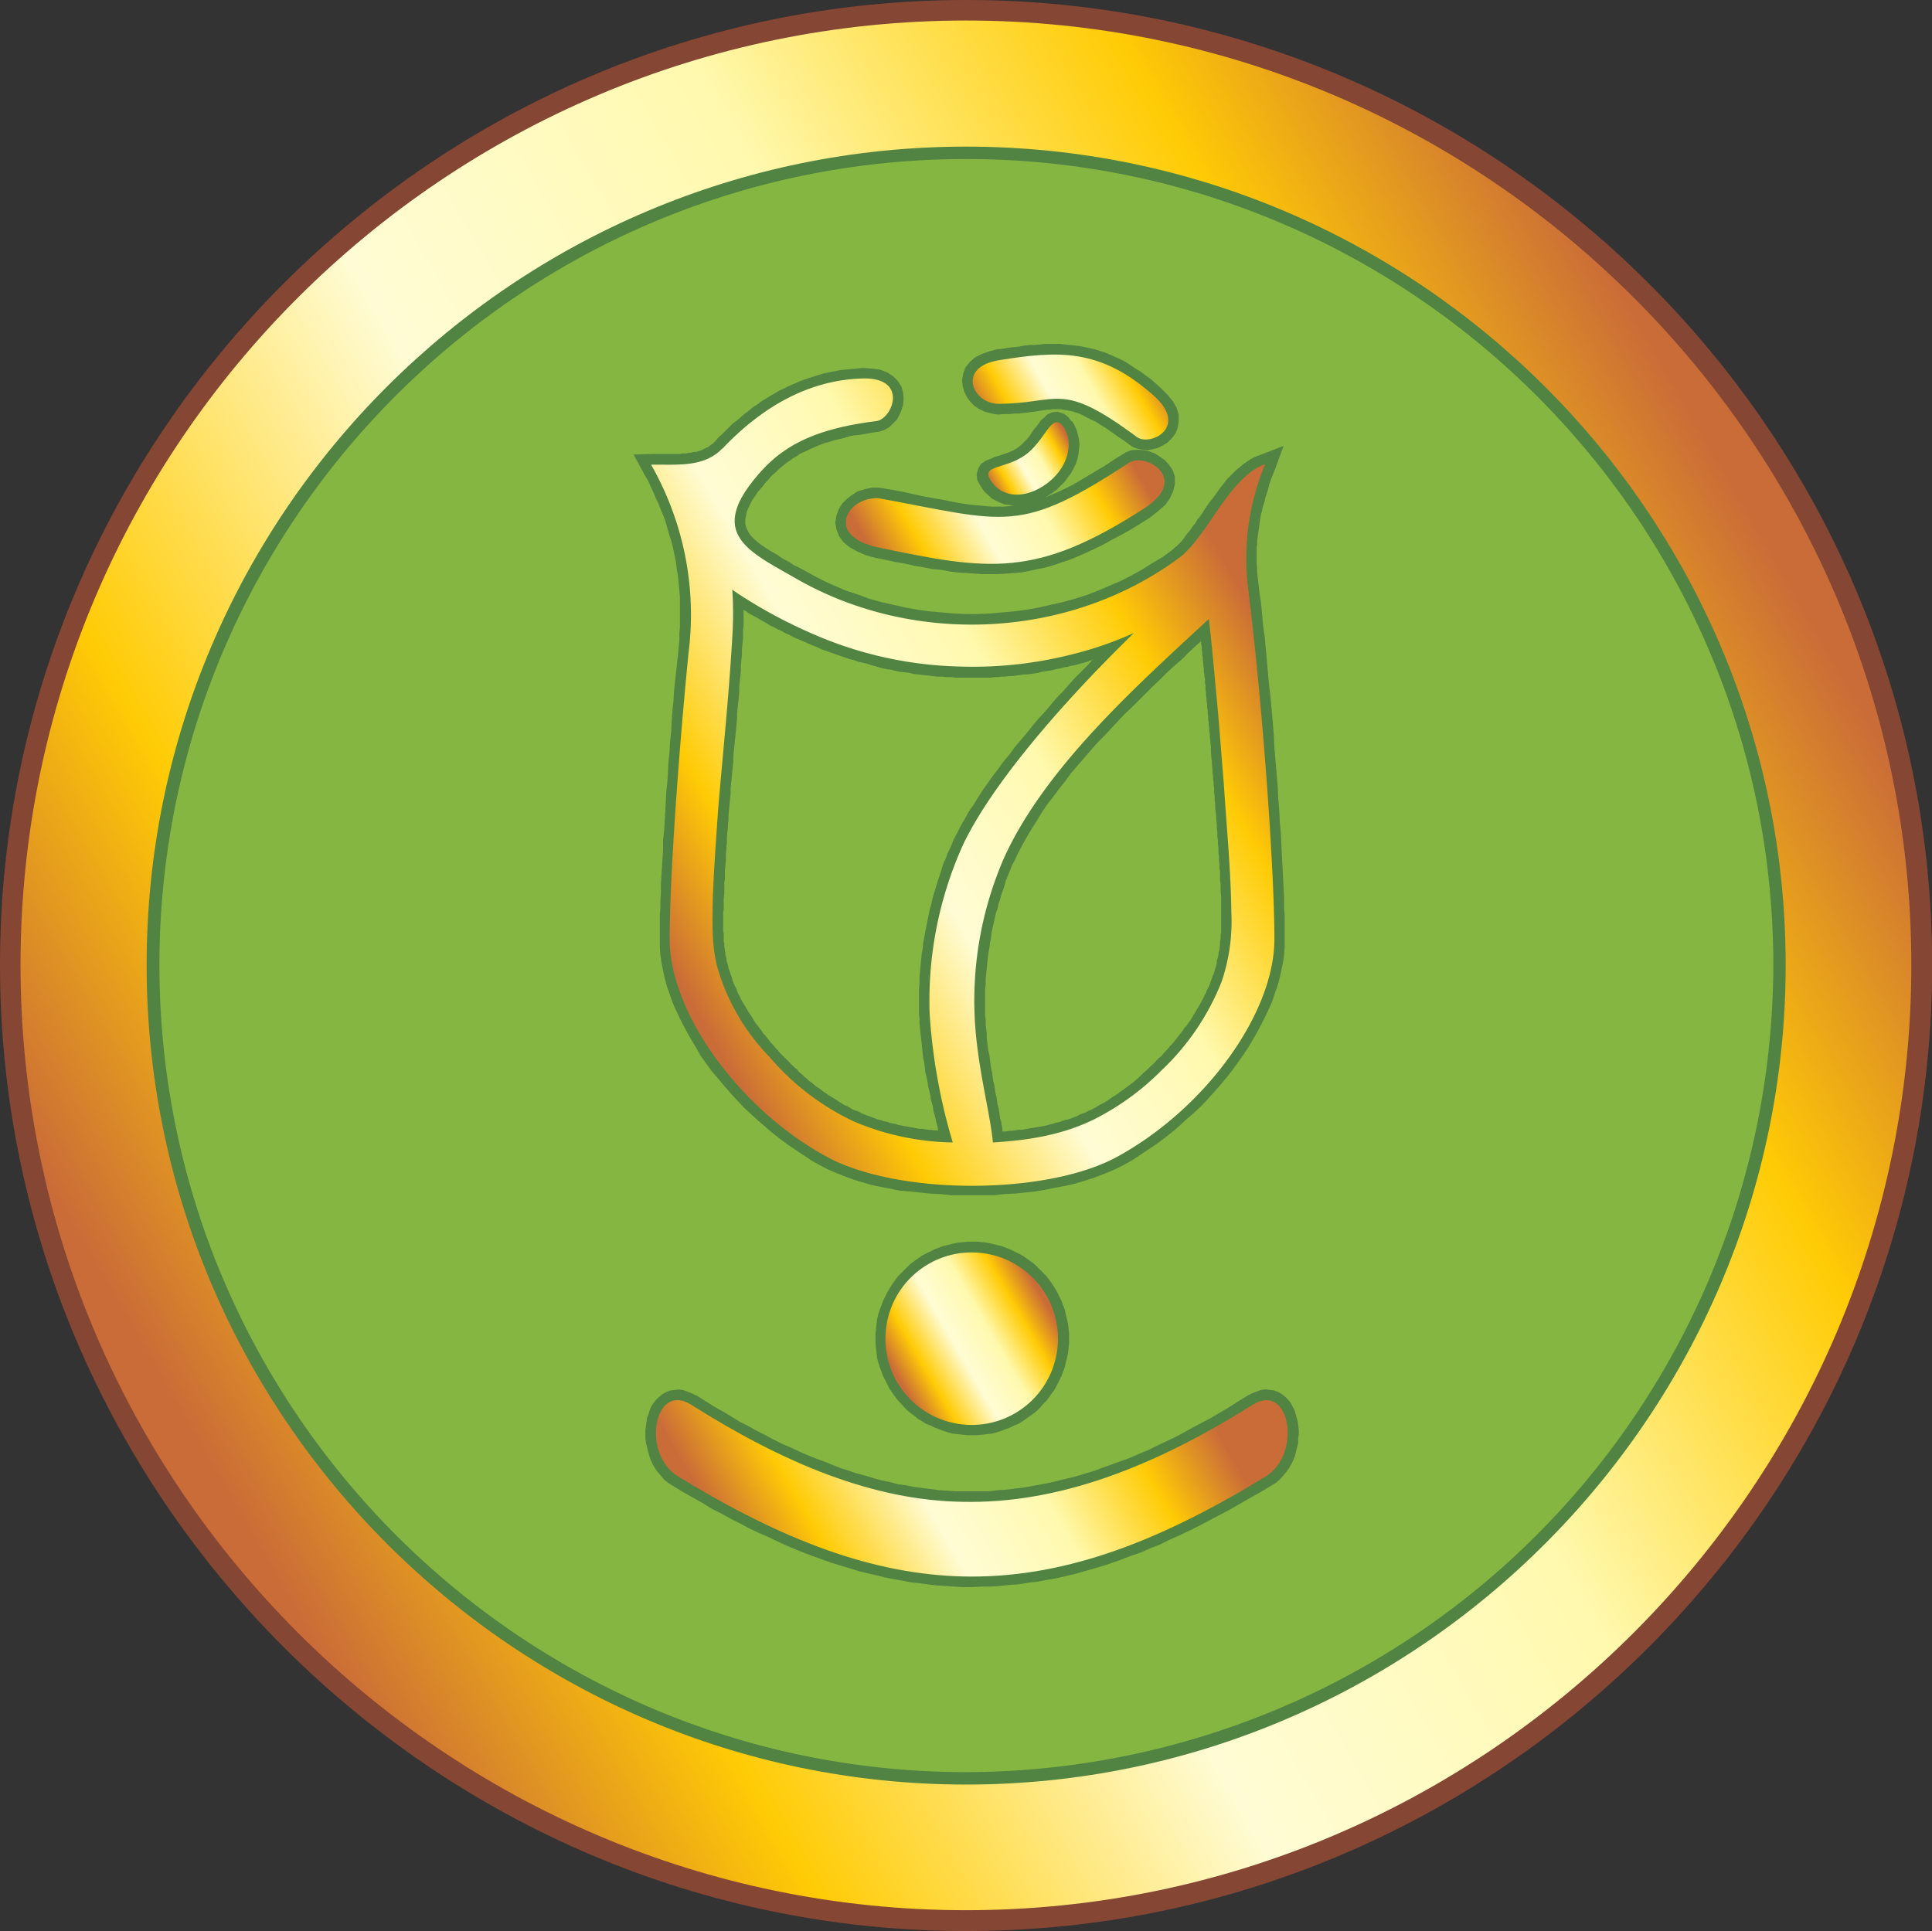<svg xmlns="http://www.w3.org/2000/svg" xmlns:xlink="http://www.w3.org/1999/xlink" viewBox="0 0 257.98 257.9"><rect x="0" y="0" width="257.98" height="257.9" fill="#333333" stroke="none"/><defs><style>.cls-1{fill:#864634;}.cls-1,.cls-2,.cls-3,.cls-4,.cls-5,.cls-6,.cls-7,.cls-8,.cls-9{fill-rule:evenodd;}.cls-2{fill:url(#GradientFill_1);}.cls-3{fill:#518342;}.cls-4{fill:#85b642;}.cls-5{fill:url(#GradientFill_1-2);}.cls-6{fill:url(#GradientFill_1-3);}.cls-7{fill:url(#GradientFill_1-4);}.cls-8{fill:url(#GradientFill_1-5);}.cls-9{fill:url(#GradientFill_1-6);}.cls-10{fill:url(#GradientFill_1-7);}</style><linearGradient id="GradientFill_1" x1="24.5" y1="189.24" x2="233.54" y2="68.55" gradientUnits="userSpaceOnUse"><stop offset="0" stop-color="#ca6c38"/><stop offset="0.17" stop-color="#ffcb05"/><stop offset="0.4" stop-color="#fffcd5"/><stop offset="0.62" stop-color="#fff9ae"/><stop offset="0.83" stop-color="#ffcb05"/><stop offset="1" stop-color="#ca6c38"/></linearGradient><linearGradient id="GradientFill_1-2" x1="87.67" y1="125.8" x2="166.54" y2="80.27" xlink:href="#GradientFill_1"/><linearGradient id="GradientFill_1-3" x1="132.53" y1="65.03" x2="142.89" y2="59.05" xlink:href="#GradientFill_1"/><linearGradient id="GradientFill_1-4" x1="118.13" y1="76.6" x2="149.3" y2="58.61" xlink:href="#GradientFill_1"/><linearGradient id="GradientFill_1-5" x1="133.06" y1="59.22" x2="153.66" y2="47.33" xlink:href="#GradientFill_1"/><linearGradient id="GradientFill_1-6" x1="99.33" y1="209.48" x2="154.65" y2="177.55" xlink:href="#GradientFill_1"/><linearGradient id="GradientFill_1-7" x1="120.13" y1="184.34" x2="139.2" y2="173.32" gradientTransform="translate(285.34 21.98) rotate(80.75)" xlink:href="#GradientFill_1"/></defs><title>Fichier 5</title><g id="Calque_2" data-name="Calque 2"><g id="Layer_1" data-name="Layer 1"><path class="cls-1" d="M129,0C58,0,0,58,0,128.88s58,129,129,129,129-58,129-129S200,0,129,0Z"/><path class="cls-2" d="M129,2.74c69.55,0,126.22,56.73,126.22,126.14S198.5,255.1,129,255.1,2.74,198.43,2.74,128.88,59.47,2.74,129,2.74Z"/><path class="cls-3" d="M129,19.58c60.27,0,109.44,49.11,109.44,109.3S189.22,238.32,129,238.32,19.58,189.14,19.58,128.88,68.69,19.58,129,19.58Z"/><path class="cls-4" d="M129,21.24c59.4,0,107.79,48.38,107.79,107.64A108,108,0,0,1,129,236.66c-59.33,0-107.71-48.45-107.71-107.78S69.62,21.24,129,21.24Z"/><path class="cls-3" d="M96.41,58l.5-.5.43-.44.51-.5.57-.43.51-.43.5-.44.58-.43.5-.43.58-.36.57-.43.58-.36.58-.36.64-.36.58-.36.65-.29.57-.29.65-.29.65-.28.72-.29.65-.22.65-.21.72-.22.72-.22.72-.14.72-.14.72-.15.72-.07.72-.07.79-.07.79-.08,1.22.08,1.08.14.94.36.79.5.65.65.5.79.22.8.07.79-.07.79-.22.72-.28.65-.36.65-.51.5-.5.5-.65.36-.65.22-1,.14-.79.15-.79.14-.79.07-.72.15-.65.21-.65.15-.65.14-.64.22-.58.14-.58.22-.5.21-.5.22-.51.22-.43.21-.5.22-.44.21-.36.29-.43.22-.36.29-.36.21-.36.29-.36.29-.36.29-.29.28-.28.29-.36.29-.29.29-.29.36-.29.29-.29.36-.28.36-.51.57-.43.65-.36.5-.29.58-.21.43-.22.51-.07.36-.07.36-.08.36V70l.08.22.07.29.14.29.15.28.14.22.22.29.28.29.29.28.36.29.36.29L102,73l.43.29.44.28.5.29.5.29.51.36.5.29.58.29.5.36.58.28.57.29,1.44.79,1.52.8,1.44.64,1.51.65,1.58.51,1.51.57,1.59.43,1.58.36,1.59.36,1.58.29,1.66.22,1.58.14,1.66.15L129,82h1.59l1.65-.07,1.66-.15,1.58-.14,1.66-.22,1.58-.29,1.59-.36,1.58-.36,1.58-.43,1.59-.5,1.51-.58,1.51-.65,1.51-.64L151,76.9l1.44-.8,1.37-.86,1.44-.86,1.3-.94.29-.29.28-.21.29-.29.36-.36L158,72l.29-.43.29-.36.36-.43.28-.44.36-.43.29-.5.36-.43.36-.51.29-.5.36-.51.36-.5.36-.43.36-.51.36-.5.36-.5.36-.44.36-.5.43-.43.43-.43.44-.44.43-.36L166,62l.43-.29.51-.36.5-.28.58-.22,3.38-1.3-1.22,3.32-.15.36-.14.36-.15.36-.14.43-.14.36-.08.43-.14.43-.14.43-.15.44-.07.43-.14.43-.15.43-.07.43-.14.51-.08.43-.07.5-.07.51-.07.5-.07.51-.08.5-.07.5v.51l-.07.5v2.23l.07.51v.57l.07.58.08.65.14,1.37.22,1.44.14,1.44.14,1.58.22,1.51.14,1.59.15,1.65.14,1.59.15,1.65.21,1.73.15,1.66.14,1.65.14,1.73.08,1.66.14,1.65.14,1.73.15,1.66.07,1.58.14,1.66.08,1.58.14,1.58.07,1.52.07,1.51.08,1.44.07,1.37.07,1.36.07,1.3v1.3l.07,1.15v4.1l-.07,1-.14,1-.22,1.08-.21,1-.29,1.08-.36,1-.36,1.08-.43,1-.51,1.08-.5,1-.58,1.08-.57,1-.65,1.08-.65,1-.72,1-.72,1-.79,1-.79.94-.87,1-.86.94-.87.94-.93.86-1,.86-.94.87-1,.86-1,.79-1.08.8-1.08.72-1.08.72-1.08.72-1.15.64-1,.51-1,.43-1.08.43-1.15.43-1.15.36-1.23.36-1.29.29-1.23.22-1.37.29-1.29.21-1.37.15-1.37.14-1.44.07-1.37.15h-5.68l-1.37-.15-1.44-.07-1.37-.14-1.37-.15L120.1,159l-1.37-.29-1.23-.22-1.29-.29-1.23-.36-1.15-.36-1.15-.43-1.08-.43-1-.43-1-.51-1.15-.64-1.08-.72-1.08-.72-1.08-.72-1.08-.8-1-.79-1-.86-1-.87-.94-.86-.93-.86-.87-.94-.86-.94-.87-1-.79-.94L95,143l-.72-1-.72-1L93,140l-.65-1.08-.57-1-.58-1.08-.5-1-.51-1.08-.43-1-.36-1.08-.36-1-.29-1.08-.21-1-.22-1.08-.14-1-.07-1v-4.32l.07-1v-.93l.07-1.08V118l.07-1.08.07-1.15.08-1.16.07-1.22v-1.22l.14-1.23.07-1.22.08-1.3.07-1.29.07-1.37.14-1.3.08-1.29.07-1.37.14-1.37.07-1.37.15-1.37.07-1.29L89.78,95l.15-1.37L90,92.3,90.14,91l.15-1.37.14-1.3.15-1.29.07-.87.07-.79v-.86l.07-.79v-4l-.07-.8-.07-.72-.07-.79-.08-.72L90.36,76l-.07-.79-.15-.72L90,73.8l-.14-.72-.22-.79-.22-.72-.21-.72L89,70.13l-.21-.72-.29-.72L88.2,68l-.29-.79-.36-.72-.29-.72L86.9,65l-.36-.8-.43-.72L84.6,60.7l2.66-.08h3.53l.29-.07h.58l.28-.07h.22l.29-.07.29-.07H93l.22-.08.29-.07.21-.07.22-.14.21-.08.22-.14.22-.07.14-.15.22-.14.21-.14.15-.15.21-.21.43-.51.51-.43Zm36.86,44.71.72-1,.79-.93.72-1,.8-.94.79-.93.79-1,.79-.94.87-.93.79-.94.79-.93.86-.87.8-.93.79-.87.86-.86.79-.79.65-.72-.29.07-.5.21-.58.15-.5.14-.58.15-.43.07-.5.14-.51.07-.43.15-.5.07-.51.14-.43.08-.5.07-.51.07-.43.14-.5.08-.51.07-.5.07h-.5l-.44.07-.5.07-.5.08h-.51l-.5.07h-.51l-.5.07h-.43l-.51.07h-4.6l-.65-.07h-.65l-.58-.07h-.64l-.65-.07-.58-.08-.65-.07-.64-.07-.65-.07-.58-.15-.65-.07-.64-.07-.58-.14-.65-.15-.57-.07-.65-.14L117,89l-.58-.14-.64-.22-.58-.14-.65-.15-.57-.21-.65-.15-.58-.21-.65-.22-.57-.21-.65-.22-.58-.22-.64-.21-.58-.29-.58-.22-.64-.28-.51-.22-.5-.22-.51-.21-.5-.22-.5-.29-.51-.21-.5-.29-.51-.22-.5-.28-.5-.22-.44-.29-.5-.29-.5-.28-.51-.29-.43-.22-.5-.29-.36-.28-.29-.15v2.23l-.07.36v1.23l-.08.72-.07.72v.72l-.07.72-.07.72v.72l-.07.72-.08.72-.07.72v.72l-.07.72-.07.72-.07.65-.08.72V96l-.07.72-.07.72-.07.72-.07.72-.08.72-.07.72-.07.72v.72l-.07.64-.07.72-.08.72-.14,1.44V106l-.07.72-.07.72-.08.72-.07.72v.72l-.07.36v.44l-.07.72-.07.79v.72L97,113v.36l-.07.72v.79l-.07.72-.07.72v1.15l-.07.36v1.51l-.08.72v1.37l-.07.36v2.59l.07.29v1.08l.08.22v.57l.07.22V127l.07.21v.29l.07.22L97,128v.21l.08.29.07.22.07.28.07.36.15.36.14.44.14.36.08.36.14.36.14.36.22.36.14.43.15.36.21.36.15.36.21.36.22.36.22.36.21.36.22.36.21.29.22.36.22.36.21.36.29.36.22.28.28.36.22.36.29.29.29.36.21.29.29.36.29.29.29.36.28.29.29.36.36.36.29.28.36.36.29.29.36.36.29.29.36.29.28.36.36.29.29.28.36.29.29.29.36.22.29.28.36.29.36.22.29.21.36.29.36.22.28.21.36.22.36.22.36.21.29.22.36.21.36.22.36.14.36.22.36.22.36.14.43.14.36.22.36.14.36.15.44.14.36.15.36.14.43.14.36.08.36.14.43.07.36.15.36.07.43.07.36.14.43.08.36.07.44.07.36.07.43.07.36.08.43.07h.36l.43.07.43.07h.36l.44.07h.43l.07.08-.07-.29-.07-.43-.15-.51-.07-.43-.14-.5-.15-.51-.07-.5-.14-.58-.15-.5-.07-.58-.14-.57-.15-.58-.07-.58-.14-.64-.15-.58-.07-.65-.07-.65-.15-.64-.07-.65-.07-.65-.07-.65-.07-.65-.08-.72-.07-.64-.07-.72V136l-.07-.72v-3.17l.07-.79v-.79l.07-.8.07-.79.08-.79.07-.72.14-.79.07-.79.15-.72.14-.8.15-.72.14-.72.14-.72.15-.72.21-.72.15-.72.21-.72.22-.72.22-.72.21-.64.22-.65.21-.72.22-.65.29-.58.21-.64.29-.58.29-.65.22-.57.5-.94.43-.86.58-1,.5-.94.65-.93.58-.94.64-1,.65-.93.72-1,.72-.94Zm3.24,10.15-.57,1.08-.51,1.08-.29.51-.21.57-.22.51-.21.57-.22.51-.14.57-.22.65-.22.58-.14.57-.22.65-.14.65-.22.58-.14.64-.14.65-.15.65-.14.65-.07.65-.15.72-.07.64-.14.72-.08.65-.07.72-.07.72-.07.65-.07.72v.72l-.08.72v3.46l.08.57v.65l.07.58.07.57v.65l.07.58.07.57.08.58.14.57.07.58.07.58.08.57.14.58.07.5.07.58.15.57.07.51.07.5.15.58.07.5.07.51.14.5.08.5.07.44.07.5.14.43.08.51.07.43v.29h.43l.43-.08h.43l.44-.07.43-.07h.43l.43-.07.36-.07.43-.08.44-.07.43-.07.43-.07.36-.07.43-.08.43-.14.36-.07.44-.15.43-.07.36-.14.43-.15.36-.07.43-.14.36-.15.43-.14.36-.22.36-.14.44-.14.36-.22.36-.14.57-.29.58-.36.57-.29.58-.36.5-.36.58-.36.5-.36.51-.36.57-.43.51-.36.5-.43.51-.44.5-.5.5-.43.51-.51.5-.43.29-.36.29-.29.36-.28.29-.36.28-.29L156,140l.29-.36.29-.29.29-.36.28-.36.22-.29.29-.36.29-.36.21-.36.29-.28.22-.36.28-.36.22-.36.22-.36.21-.36.22-.36.21-.36.22-.36.22-.44.21-.36.15-.36.21-.36.15-.43.21-.36.15-.36.14-.43.14-.36.08-.29.14-.21.07-.29.07-.22.08-.29.07-.21.07-.29.07-.22v-.28l.07-.22.08-.29.07-.29v-.21l.07-.29.07-.22v-.28l.07-.29v-.58l.08-.29v-.57l.07-.29v-4.9l-.07-.5v-1.08l-.08-.5V116.5l-.07-.58v-.5l-.07-.51v-.57l-.07-.51v-.57l-.07-.51v-.57l-.08-.51v-.5l-.07-.58v-.5l-.07-.58V109l-.07-.51-.07-.57v-.51l-.08-.57v-.51l-.07-.5v-.58l-.07-.5v-.36l-.07-.43v-.36l-.07-.43v-.36l-.08-.8v-.43l-.07-.36-.07-.79v-.79l-.07-.43v-.36l-.07-.44v-.36l-.08-.43v-.36l-.07-.43v-.36l-.07-.43v-.36l-.07-.43V94.9l-.07-.44V94.1l-.08-.43v-.36l-.07-.43v-.36l-.07-.43v-.58l-.07-.29v-.57l-.07-.29v-.29l-.08-.29v-.57l-.07-.29v-.29l-.07-.57v-.29l-.07-.29v-.29l-.07-.57v-.29l-.08-.29v-.43l-.72.65-.93.86-.94.94-1,.86-.93.86-.94.94-1,.94-.93.93-.94.94-.93.93-1,.94-.94,1-.86.93-.94,1-.93.94-.87,1-.86,1-.87,1-.86,1-.79,1.08-.79,1-.8,1.08-.79,1-.72,1.08-.65,1.08-.64,1-.65,1.08Z"/><path class="cls-5" d="M96.48,59.9c4.75-5,10.94-9.14,18.72-9.36,6.12-.14,4,5.33,1.87,5.69-9.43,1.15-13.32,4-16.41,7.85-6,7.42-.36,9.72,5.76,13.25,15.62,8.93,36.28,8.06,51-2.81,3.75-2.74,6.77-10.94,11.52-12.53a32.75,32.75,0,0,0-2.37,15.84c1.87,14.55,3.6,37.73,3.6,47.59s-9.15,22.54-20.88,29c-9.44,5.25-29.52,5.25-39,0C98.57,148,89.42,135.14,89.42,125.42c0-7.92,1.16-24.48,2.52-38.23a40.36,40.36,0,0,0-5-25.13c3.38-.07,7,.44,9.5-2.16Zm30.74,92.67a77.32,77.32,0,0,1-3.09-17.28,50.66,50.66,0,0,1,4.46-22.47c4.47-9.36,15.63-21.31,22.83-28.29a48.26,48.26,0,0,1-8.36,2.88A53.85,53.85,0,0,1,127.73,89a51.75,51.75,0,0,1-19.3-4.39,66,66,0,0,1-7.77-4c-.94-.58-2-1.22-2.88-1.87a49,49,0,0,1,0,6.41c-.44,7.63-1.23,15.19-1.88,22.82-.28,4-.57,8-.72,12-.07,3.75-.14,6.41.65,9.36a28.59,28.59,0,0,0,6.91,11.81A33.62,33.62,0,0,0,114,149.76a35.08,35.08,0,0,0,13.24,2.81Zm34.2-69.91c-9.64,8.92-21.74,19.72-27.28,31.75a47.75,47.75,0,0,0-4,21.24c.28,6.62,2.08,12.89,2.44,16.92,4.76-.29,9.36-1,13.68-3.17a34.63,34.63,0,0,0,8.86-6.48,32.93,32.93,0,0,0,8-11.81,25.2,25.2,0,0,0,1.3-9.36c-.07-5.69-.65-11.45-1-17.06-.36-4.25-.65-8.5-1.08-12.75C162.07,88.85,161.78,85.75,161.42,82.66Z"/><path class="cls-3" d="M143.14,56.23l.36.58.28.65.15.57.14.65.07.72-.07.65-.07.65-.14.64-.22.65-.29.58-.36.65-.43.57-.43.58-.51.5-.5.51-.58.43-.64.43-.36.22.79-.36.86-.36.94-.44,1-.5,1-.58,1.08-.64,1.08-.65,1.23-.72,1.29-.87,1.52-.93.79-.29.79-.07.79.07.72.14.79.29.65.43.65.44.58.64.5.72.29.87v1l-.22.93-.43.94-.65.93-.93.8-1.08.86-1.37.86-1.3.8-1.29.72-1.23.64-1.15.65-1.22.58-1.08.5-1.16.51-1.08.43-1.08.36-1.08.36-1,.29-1.08.21-1,.22-1.08.21-1,.08-1,.07-1.08.07h-2.09l-1-.07-1.08-.07L128,76.46l-1.16-.14-1.15-.22L124.56,76l-1.15-.22-1.23-.21-1.29-.29-1.3-.22-1.29-.28-1.44-.29-1.3-.36-1.15-.51-1-.57-.79-.65-.58-.79-.36-.94-.14-.86.14-.94L112,68l.43-.72.65-.65.65-.5.79-.51.94-.29.93-.21h1l1.73.29,1.51.28L122,66l1.3.29,1.22.22,1.22.21,1.08.22,1.08.21,1,.15.94.14.93.07.87.08.79.07h1.58l.8-.07.57-.08-.57-.07-.65-.07-.58-.22-.57-.28-.58-.29-.43-.43-.51-.44-.36-.5-.36-.58-.28-.57-.08-.72.22-.79.36-.58.5-.36.44-.22.43-.14.43-.22.5-.14.44-.14.43-.15.43-.14.5-.22.44-.21.43-.29.43-.36.36-.36.36-.36.36-.43.29-.44.29-.43.36-.43.28-.36.29-.43.43-.36.44-.43.64-.29.8-.07.79.28.57.44.44.57Zm-9.94-.86.79-.07h.79l.65-.08h.65l.65-.07.57-.07.51-.07.57-.07.44-.08.5-.07.43-.07h.36l.43-.07h1.08l.36.07.44.07.36.07.43.08.43.14.43.14.51.22.5.29.58.29.64.28.65.44.72.43.72.5.79.58.87.57,1.08.8.65.28.72.15.72.07.72-.14.64-.15.72-.36.58-.36.58-.57.5-.65.29-.72.14-.87v-.93l-.29-.94-.5-.86-.72-.87-.86-.86-.72-.65-.65-.57-.72-.51-.65-.5-.72-.43-.65-.44-.65-.43-.72-.36-.64-.29-.65-.28-.65-.29-.72-.22-.65-.21-.65-.15-.64-.14-.72-.15-.65-.07-.65-.07L142.2,46l-.65-.07h-2l-.65.07-.72.07h-.65l-.72.07-.72.15-.72.07-.72.07-.72.14-.79.08-1.08.28-1,.36-.86.44-.72.64-.58.72-.29.8-.14.86.07.79.22.79.36.72.43.58.57.58.65.43.79.36.8.21Z"/><path class="cls-6" d="M142,57c1.52,2.24.51,5.62-2.3,7.64s-5.83,1.87-7.34-.36,1.65-1.52,4.46-3.46S140.4,54.86,142,57Z"/><path class="cls-7" d="M117.29,66.53c17.21,3.17,18.79,4.89,33.62-4.83,2.31-1.15,7.92,2.31,1.87,6.2-14.4,9.28-20.59,8.35-35.64,5.18C110.23,71.57,113,66.38,117.29,66.53Z"/><path class="cls-8" d="M133.27,53.93c8.21,0,8.21-3.24,18.58,4.46,1.8,1.23,6.91-1.37,2.23-5.54-7.2-6.41-12.82-6-20.66-4.75C127.73,49,129.82,53.86,133.27,53.93Z"/><path class="cls-3" d="M93,186.34l1.23.79,1.15.72,1.15.65,1.08.64,1.15.72,1.15.58,1.16.65,1.15.57,1.08.58,1.15.58,1.15.5,1.08.5,1.15.51,1.08.43,1.16.43,1.08.43,1.08.44,1.15.36,1.08.36,1.08.28,1.15.36,1.08.29,1.08.22,1.08.29,1.08.14,1.08.22,1.15.14,1.08.14,1.08.15,1.08.07,1.08.07h4.54l1.15-.14,1.15-.07,1.15-.15,1.23-.14,1.15-.22,1.15-.21,1.15-.22,1.16-.29,1.22-.29,1.15-.28,1.15-.36,1.23-.36,1.15-.44,1.22-.43,1.16-.43,1.22-.43,1.15-.51,1.23-.5,1.15-.58,1.22-.57,1.23-.58,1.22-.65,1.15-.64,1.23-.65,1.22-.65,1.22-.72,1.23-.72,1.22-.79,1.3-.79.57-.29.58-.22.58-.21.57-.08.58.08.57.07.58.21.5.29.44.36.36.36.36.43.21.44.29.5.14.5.15.51.14.57.07.51.08.57v.58l-.08.58v.57l-.14.58-.14.57-.15.58-.21.58-.29.57-.29.51-.36.5-.43.5-.43.51-.51.43-.57.36-1.44.86L167,200l-1.37.79-1.37.79-1.37.72-1.36.72-1.37.72-1.3.65-1.37.65-1.29.57-1.3.65-1.29.5-1.3.58-1.3.43-1.29.51-1.23.43-1.29.43-1.23.36-1.29.36-1.23.36-1.29.29-1.23.29-1.22.21-1.22.22-1.23.14-1.29.22-1.23.07-1.22.14-1.23.08H131l-1.22.07h-1.23l-1.15-.07-1.15-.08-1.15-.07-1.16-.14-1.15-.15-1.22-.14-1.15-.22-1.16-.21-1.15-.22-1.15-.29-1.22-.28-1.16-.29-1.15-.36-1.22-.36-1.15-.36-1.23-.43-1.22-.44-1.15-.43-1.23-.5-1.22-.51-1.23-.57-1.22-.58-1.3-.57-1.22-.58-1.22-.65-1.3-.65-1.3-.72L95,201.46l-1.3-.8-1.29-.72-1.37-.79-1.3-.79-.57-.36-.51-.43-.43-.51-.43-.5-.36-.5-.29-.51L86.9,195l-.21-.58-.15-.58-.14-.57-.14-.58-.08-.57v-1.16l.08-.57.07-.51.07-.57.22-.51.14-.5.22-.5.28-.44.36-.43.36-.36.44-.36.5-.29.5-.21.58-.07.65-.08.57.08.58.21.58.22.57.29Zm36.79-20.52h-.64l-.65.07-.65.07-.65.14-.57.15-.65.14-.58.22-.57.21-.58.29-.58.29-.57.29-.51.36-.5.36-.5.36-.44.43-.43.43-.43.43-.43.44-.36.5-.36.5-.36.58-.29.5-.29.58-.29.58-.21.57-.22.58-.21.65-.15.64-.07.58-.07.65-.07.65v1.36l.07.65.07.65.07.65.15.57.21.65.22.58.21.57.29.58.29.58.29.57.36.51.36.5.36.5.43.44.43.5.43.43.44.36.5.36.5.43.51.29.57.36.58.22.58.29.57.21.58.22.65.21.57.15.65.07.65.07.65.07h1.36l.65-.07.65-.07.65-.07.57-.15.65-.21.58-.22.57-.21.58-.29.58-.22.57-.36.51-.36.5-.36.5-.36.44-.36.43-.43.43-.5.43-.44.36-.5.36-.5.36-.51.29-.57.29-.58.29-.58.21-.57.22-.58.14-.65.15-.57.14-.65.07-.65.07-.65v-1.36l-.07-.65-.07-.65-.14-.58-.15-.64-.14-.65-.22-.58-.21-.57-.29-.58-.29-.58-.29-.5-.36-.58-.36-.5-.36-.5-.43-.44-.43-.43-.43-.43-.44-.43-.5-.36-.5-.36-.51-.36-.57-.29-.58-.29-.58-.29-.57-.21-.58-.22-.65-.14-.57-.15-.65-.14-.65-.07-.65-.07Z"/><path class="cls-9" d="M92.23,187.56c12.53,7.92,24.41,12.82,36.29,13,12.74.29,25.49-4.61,38.81-13,4.89-3,6.55,6.55,1.73,9.58-15,9.21-27.65,13.68-40.47,13.39-12-.29-24-4.75-38.09-13.39C85.61,194.11,87.34,184.54,92.23,187.56Z"/><circle class="cls-10" cx="129.74" cy="178.78" r="11.52" transform="translate(-67.56 278.09) rotate(-80.75)"/></g></g></svg>